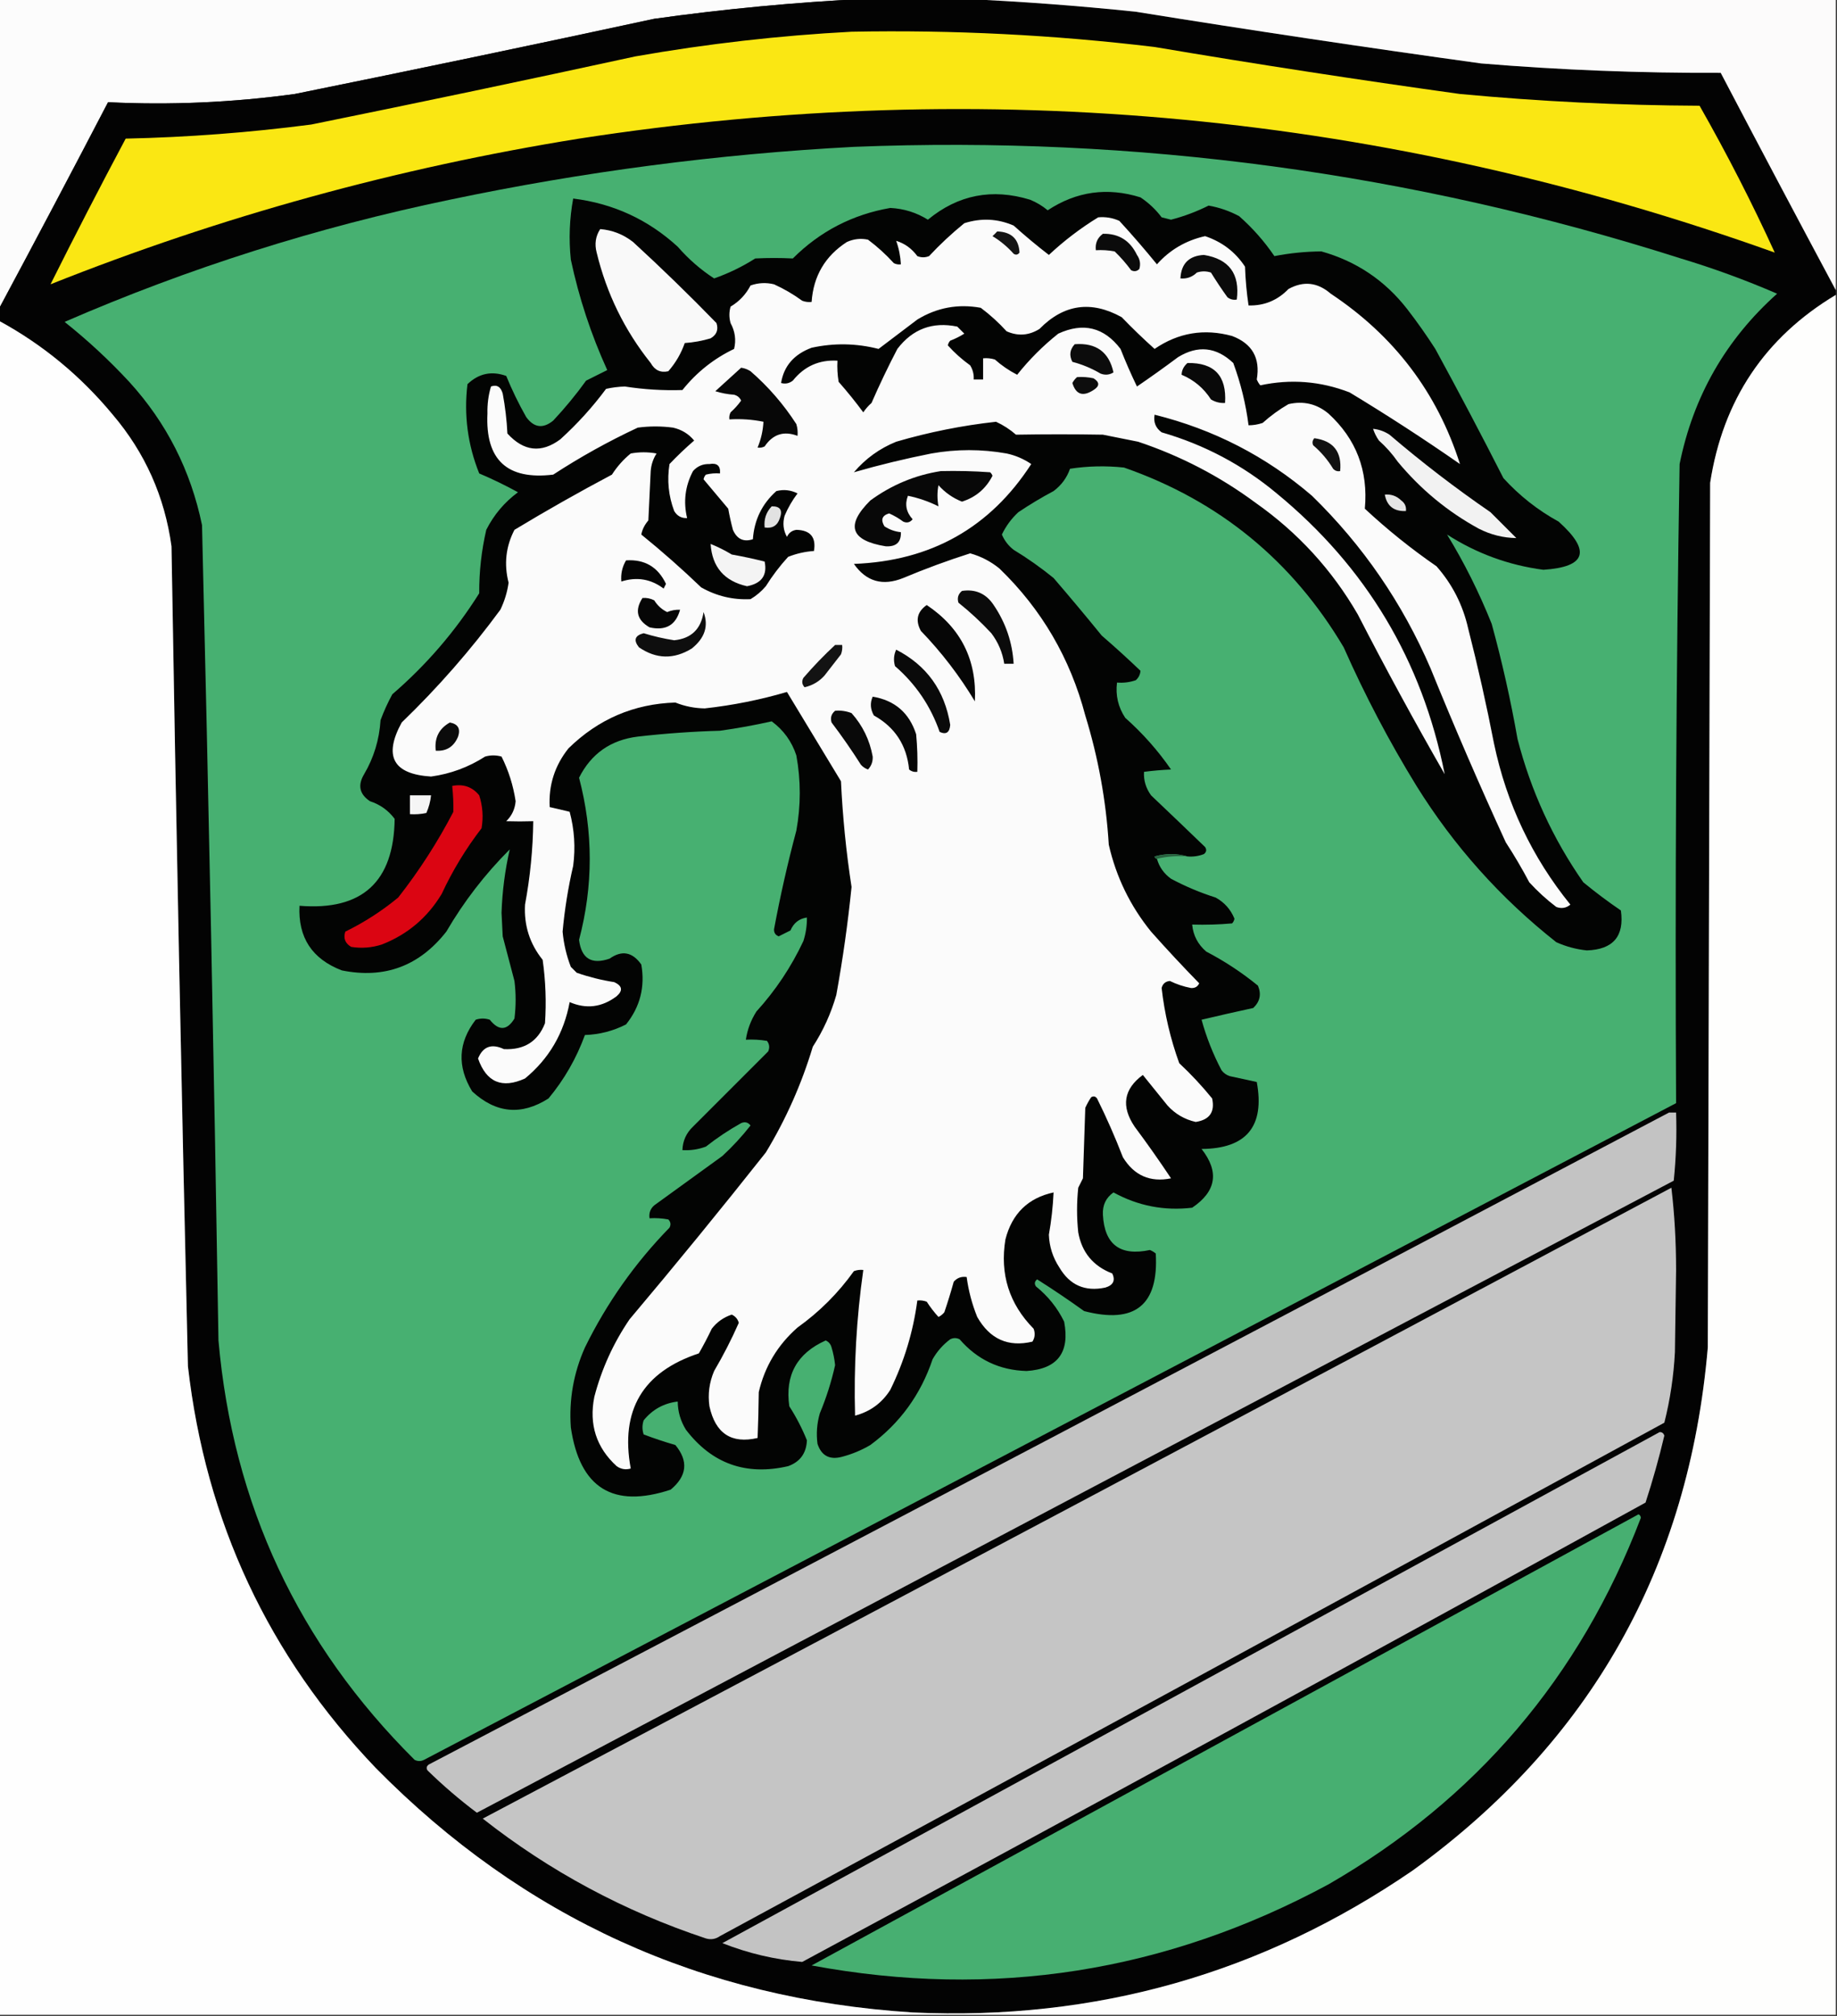<?xml version="1.0" encoding="UTF-8"?>
<!DOCTYPE svg PUBLIC "-//W3C//DTD SVG 1.1//EN" "http://www.w3.org/Graphics/SVG/1.1/DTD/svg11.dtd">
<svg xmlns="http://www.w3.org/2000/svg" version="1.1" width="782px" height="858px" style="shape-rendering:geometricPrecision; text-rendering:geometricPrecision; image-rendering:optimizeQuality; fill-rule:evenodd; clip-rule:evenodd" xmlns:xlink="http://www.w3.org/1999/xlink">
<rect width="100%" height="100%" fill="#333333" stroke="none"/>
<g><path style="opacity:1" fill="#fcfcfc" d="M -0.5,-0.5 C 122.5,-0.5 245.5,-0.5 368.5,-0.5C 338.528,0.968 308.528,3.801 278.5,8C 227.568,18.989 176.568,29.655 125.5,40C 99.035,43.629 72.535,44.795 46,43.5C 30.636,72.997 15.136,102.33 -0.5,131.5C -0.5,87.5 -0.5,43.5 -0.5,-0.5 Z"/></g>
<g><path style="opacity:1" fill="#030303" d="M 368.5,-0.5 C 382.167,-0.5 395.833,-0.5 409.5,-0.5C 434.065,0.579 458.732,2.412 483.5,5C 532.421,12.876 581.421,20.209 630.5,27C 664.439,29.806 698.439,31.139 732.5,31C 748.735,61.974 765.068,92.807 781.5,123.5C 781.5,124.167 781.5,124.833 781.5,125.5C 751.271,143.616 733.437,170.283 728,205.5C 727.667,328.167 727.333,450.833 727,573.5C 718.966,667.102 677.132,741.268 601.5,796C 537.452,839.935 466.452,860.101 388.5,856.5C 298.904,850.823 222.737,816.157 160,752.5C 114.26,704.674 87.593,647.674 80,581.5C 77.269,465.18 74.936,348.847 73,232.5C 70.09,211.351 61.756,192.685 48,176.5C 34.319,159.97 18.152,146.637 -0.5,136.5C -0.5,134.833 -0.5,133.167 -0.5,131.5C 15.136,102.33 30.636,72.997 46,43.5C 72.535,44.795 99.035,43.629 125.5,40C 176.568,29.655 227.568,18.989 278.5,8C 308.528,3.801 338.528,0.968 368.5,-0.5 Z"/></g>
<g><path style="opacity:1" fill="#fcfbfb" d="M 409.5,-0.5 C 533.5,-0.5 657.5,-0.5 781.5,-0.5C 781.5,40.833 781.5,82.167 781.5,123.5C 765.068,92.807 748.735,61.974 732.5,31C 698.439,31.139 664.439,29.806 630.5,27C 581.421,20.209 532.421,12.876 483.5,5C 458.732,2.412 434.065,0.579 409.5,-0.5 Z"/></g>
<g><path style="opacity:1" fill="#fae713" d="M 362.5,13.5 C 405.656,12.673 448.656,14.84 491.5,20C 534.715,27.302 578.049,33.969 621.5,40C 655.423,43.178 689.423,44.845 723.5,45C 735.234,65.641 745.901,86.475 755.5,107.5C 589.994,48.291 420.327,32.124 246.5,59C 169.042,71.443 94.042,92.11 21.5,121C 31.911,100.177 42.578,79.51 53.5,59C 79.945,58.423 106.278,56.423 132.5,53C 178.566,43.65 224.566,33.983 270.5,24C 301.107,18.618 331.774,15.118 362.5,13.5 Z"/></g>
<g><path style="opacity:1" fill="#47b071" d="M 363.5,62.5 C 483.723,57.694 601.056,73.527 715.5,110C 729.507,114.223 743.174,119.223 756.5,125C 734.647,144.533 720.814,168.699 715,197.5C 713.523,288.145 713.023,378.812 713.5,469.5C 536.118,562.531 358.451,655.698 180.5,749C 179.167,749.667 177.833,749.667 176.5,749C 126.99,699.805 99.157,640.305 93,570.5C 91.138,454.814 88.804,339.148 86,223.5C 81.206,200.245 70.873,179.911 55,162.5C 46.435,153.265 37.268,144.765 27.5,137C 80.305,114.066 134.972,96.733 191.5,85C 248.405,73.054 305.738,65.554 363.5,62.5 Z"/></g>
<g><path style="opacity:1" fill="#030403" d="M 505.5,364.5 C 500.985,363.188 496.318,363.188 491.5,364.5C 491.624,365.107 491.957,365.44 492.5,365.5C 493.477,368.989 495.477,371.823 498.5,374C 504.589,377.252 510.922,379.918 517.5,382C 521.236,384.069 523.903,387.069 525.5,391C 525.355,391.772 525.022,392.439 524.5,393C 518.843,393.499 513.176,393.666 507.5,393.5C 507.933,398.113 509.933,401.946 513.5,405C 521.347,409.088 528.681,413.921 535.5,419.5C 537.035,423.124 536.368,426.291 533.5,429C 526.098,430.605 518.764,432.272 511.5,434C 513.542,441.455 516.375,448.621 520,455.5C 520.903,456.701 522.069,457.535 523.5,458C 527.373,458.836 531.207,459.669 535,460.5C 538.472,479.359 530.639,488.859 511.5,489C 519.122,498.719 517.789,507.052 507.5,514C 495.628,515.406 484.462,513.24 474,507.5C 470.795,509.747 469.295,512.914 469.5,517C 470.175,529.692 476.842,534.692 489.5,532C 490.416,532.374 491.25,532.874 492,533.5C 493.295,555.472 483.128,563.638 461.5,558C 454.97,553.304 448.303,548.804 441.5,544.5C 440.417,545.365 440.251,546.365 441,547.5C 446.14,551.635 450.14,556.635 453,562.5C 455.504,575.647 450.17,582.647 437,583.5C 425.519,583.176 416.019,578.676 408.5,570C 407.167,569.333 405.833,569.333 404.5,570C 401.432,572.282 398.932,575.116 397,578.5C 391.936,593.541 383.103,605.707 370.5,615C 366.729,617.219 362.729,618.885 358.5,620C 353.195,621.432 349.695,619.599 348,614.5C 347.423,610.112 347.756,605.779 349,601.5C 351.776,594.84 353.942,588.007 355.5,581C 355.238,578.453 354.738,575.953 354,573.5C 353.632,572.09 352.799,571.09 351.5,570.5C 339.271,575.959 334.105,585.293 336,598.5C 338.968,603.123 341.468,607.956 343.5,613C 343.261,618.493 340.594,622.16 335.5,624C 317.57,628.137 303.07,622.97 292,608.5C 289.715,604.813 288.548,600.813 288.5,596.5C 282.59,597.205 277.757,599.872 274,604.5C 273.333,606.5 273.333,608.5 274,610.5C 278.363,612.157 282.863,613.657 287.5,615C 293.146,621.844 292.479,628.177 285.5,634C 260.939,642.127 246.772,633.293 243,607.5C 242.168,595.661 244.168,584.328 249,573.5C 258.295,554.571 270.295,537.571 285,522.5C 285.684,521.216 285.517,520.049 284.5,519C 281.854,518.503 279.187,518.336 276.5,518.5C 276.178,516.278 276.845,514.444 278.5,513C 288.167,506 297.833,499 307.5,492C 311.868,487.967 315.868,483.634 319.5,479C 318.407,477.635 317.074,477.301 315.5,478C 310.228,480.941 305.228,484.274 300.5,488C 297.274,489.199 293.941,489.699 290.5,489.5C 290.635,485.562 292.135,482.228 295,479.5C 305.721,468.779 316.387,458.113 327,447.5C 327.72,445.888 327.554,444.388 326.5,443C 323.518,442.502 320.518,442.335 317.5,442.5C 318.136,438.219 319.636,434.219 322,430.5C 330.155,421.532 336.822,411.532 342,400.5C 343.043,397.243 343.543,393.91 343.5,390.5C 340.185,390.972 337.851,392.805 336.5,396C 334.833,396.833 333.167,397.667 331.5,398.5C 330.119,398 329.453,397 329.5,395.5C 332.133,381.367 335.299,367.367 339,353.5C 340.941,342.819 340.941,332.152 339,321.5C 337.048,315.548 333.548,310.715 328.5,307C 321.3,308.628 313.966,309.962 306.5,311C 294.794,311.335 283.127,312.169 271.5,313.5C 260.009,314.905 251.675,320.739 246.5,331C 252.566,354.067 252.566,377.067 246.5,400C 247.49,407.978 251.823,410.645 259.5,408C 264.72,404.309 269.22,405.143 273,410.5C 274.665,420.008 272.498,428.508 266.5,436C 260.993,438.802 255.159,440.302 249,440.5C 245.364,450.447 240.197,459.447 233.5,467.5C 221.971,474.858 211.138,473.858 201,464.5C 194.516,453.871 195.016,443.704 202.5,434C 204.5,433.333 206.5,433.333 208.5,434C 212.352,438.821 215.852,438.655 219,433.5C 219.667,428.167 219.667,422.833 219,417.5C 217.331,411.162 215.665,404.829 214,398.5C 213.833,395.167 213.667,391.833 213.5,388.5C 213.812,379.313 214.978,370.313 217,361.5C 206.469,372.025 197.469,383.692 190,396.5C 178.496,411.176 163.663,416.676 145.5,413C 132.824,408.136 126.824,398.969 127.5,385.5C 154.175,387.66 167.675,375.327 168,348.5C 165.292,344.896 161.792,342.396 157.5,341C 153.022,338.027 152.188,334.194 155,329.5C 159.126,322.499 161.459,314.833 162,306.5C 163.393,302.714 165.059,299.048 167,295.5C 181.519,282.986 193.853,268.652 204,252.5C 203.953,243.358 204.953,234.358 207,225.5C 210.244,219.091 214.744,213.757 220.5,209.5C 215.101,206.539 209.601,203.872 204,201.5C 199.085,189.257 197.418,176.591 199,163.5C 203.777,158.931 209.277,157.764 215.5,160C 217.943,165.977 220.776,171.811 224,177.5C 227.329,182.057 231.162,182.557 235.5,179C 240.544,173.624 245.211,167.958 249.5,162C 252.509,160.496 255.509,158.996 258.5,157.5C 251.619,142.403 246.452,126.737 243,110.5C 242.09,101.756 242.424,93.09 244,84.5C 261.047,86.608 275.881,93.442 288.5,105C 293.119,110.297 298.286,114.797 304,118.5C 310.158,116.338 315.991,113.505 321.5,110C 326.851,109.737 332.184,109.737 337.5,110C 349.051,98.474 362.884,91.308 379,88.5C 384.787,88.795 390.12,90.461 395,93.5C 407.851,82.896 422.351,80.063 438.5,85C 441.249,86.123 443.749,87.623 446,89.5C 458.252,81.431 471.418,79.598 485.5,84C 489.032,86.368 492.032,89.202 494.5,92.5C 495.833,92.833 497.167,93.167 498.5,93.5C 504.019,92.077 509.352,90.077 514.5,87.5C 519.079,88.304 523.413,89.804 527.5,92C 533.244,97.073 538.244,102.74 542.5,109C 549.079,107.721 555.746,107.054 562.5,107C 577.323,111.147 589.489,119.314 599,131.5C 603.246,136.991 607.246,142.658 611,148.5C 620.921,166.675 630.588,185.009 640,203.5C 646.835,210.993 654.668,217.159 663.5,222C 677.408,234.477 675.242,241.31 657,242.5C 642.251,240.559 628.584,235.559 616,227.5C 623.284,239.401 629.617,252.068 635,265.5C 639.428,281.638 643.095,297.971 646,314.5C 651.689,336.596 661.023,356.929 674,375.5C 679.154,379.743 684.488,383.743 690,387.5C 691.546,398.462 686.712,404.129 675.5,404.5C 670.969,404.028 666.636,402.861 662.5,401C 638.761,382.264 618.927,360.098 603,334.5C 591.377,315.591 581.044,295.925 572,275.5C 550.122,238.62 518.955,213.12 478.5,199C 470.812,198.169 463.145,198.335 455.5,199.5C 454.161,203.348 451.828,206.514 448.5,209C 443.334,211.748 438.334,214.748 433.5,218C 430.556,220.722 428.223,223.889 426.5,227.5C 427.592,230.094 429.259,232.261 431.5,234C 437.444,237.611 443.111,241.611 448.5,246C 455.452,254.074 462.286,262.241 469,270.5C 474.677,275.402 480.177,280.402 485.5,285.5C 485.363,287.107 484.696,288.441 483.5,289.5C 480.916,290.393 478.249,290.726 475.5,290.5C 474.826,295.947 475.992,300.947 479,305.5C 486.429,312.09 492.929,319.424 498.5,327.5C 494.65,327.664 490.817,327.997 487,328.5C 486.792,332.113 487.792,335.446 490,338.5C 497.751,345.851 505.417,353.185 513,360.5C 513.749,361.635 513.583,362.635 512.5,363.5C 510.253,364.374 507.92,364.708 505.5,364.5 Z"/></g>
<g><path style="opacity:1" fill="#fbfbfb" d="M 467.5,92.5 C 470.649,92.211 473.649,92.711 476.5,94C 482.049,100.044 487.383,106.211 492.5,112.5C 497.981,106.338 504.814,102.338 513,100.5C 520.246,102.936 525.913,107.269 530,113.5C 530.191,119.083 530.691,124.583 531.5,130C 538.147,130.18 543.813,127.847 548.5,123C 554.884,119.471 560.884,120.137 566.5,125C 593.498,142.933 611.831,167.1 621.5,197.5C 606.174,186.835 590.508,176.669 574.5,167C 562.1,162.212 549.434,161.212 536.5,164C 535.874,163.25 535.374,162.416 535,161.5C 536.562,152.408 533.062,146.241 524.5,143C 512.621,139.745 501.621,141.578 491.5,148.5C 486.681,144.182 482.015,139.682 477.5,135C 464.502,127.798 452.835,129.464 442.5,140C 437.994,142.814 433.327,143.147 428.5,141C 425.133,137.297 421.466,133.964 417.5,131C 407.835,129.241 398.835,130.908 390.5,136C 384.989,140.181 379.489,144.348 374,148.5C 364.533,146.085 355.033,145.918 345.5,148C 338.006,150.789 333.673,155.789 332.5,163C 334.289,163.52 335.956,163.187 337.5,162C 342.389,155.888 348.722,153.055 356.5,153.5C 356.335,156.518 356.502,159.518 357,162.5C 360.69,166.689 364.19,171.022 367.5,175.5C 368.48,174.019 369.647,172.685 371,171.5C 374.41,163.681 378.077,156.014 382,148.5C 388.491,140.002 396.991,136.836 407.5,139C 408.5,140 409.5,141 410.5,142C 408.623,143.185 406.623,144.185 404.5,145C 403.978,145.561 403.645,146.228 403.5,147C 406.306,150.134 409.472,152.967 413,155.5C 414.128,157.345 414.628,159.345 414.5,161.5C 415.833,161.5 417.167,161.5 418.5,161.5C 418.5,158.5 418.5,155.5 418.5,152.5C 420.199,152.34 421.866,152.506 423.5,153C 426.403,155.572 429.569,157.739 433,159.5C 438.145,153.022 443.978,147.189 450.5,142C 461.129,137.106 469.962,139.273 477,148.5C 479.147,153.95 481.48,159.284 484,164.5C 489.921,160.456 495.755,156.289 501.5,152C 509.949,146.825 517.782,147.659 525,154.5C 528.178,163.118 530.344,171.951 531.5,181C 533.471,181.014 535.471,180.681 537.5,180C 540.887,176.947 544.553,174.28 548.5,172C 554.86,170.532 560.526,171.865 565.5,176C 577.334,186.82 582.501,200.32 581,216.5C 590.589,225.426 600.755,233.593 611.5,241C 618.233,248.631 622.733,257.464 625,267.5C 629.14,283.727 632.807,300.06 636,316.5C 641.361,342.05 652.194,364.883 668.5,385C 666.728,386.487 664.728,386.82 662.5,386C 658.367,382.869 654.534,379.369 651,375.5C 647.919,369.669 644.585,364.002 641,358.5C 629.783,334.066 619.116,309.4 609,284.5C 596.982,256.61 580.149,232.11 558.5,211C 538.986,194.242 516.653,182.742 491.5,176.5C 490.959,179.652 491.959,182.152 494.5,184C 512.711,189.27 529.044,197.937 543.5,210C 581.576,241.32 605.409,281.153 615,329.5C 602.158,307.153 589.825,284.486 578,261.5C 567.017,242.514 552.517,226.68 534.5,214C 519.249,202.707 502.583,194.04 484.5,188C 479.5,187 474.5,186 469.5,185C 457.161,184.788 444.827,184.788 432.5,185C 429.926,182.757 427.092,180.924 424,179.5C 409.581,181.097 395.414,183.931 381.5,188C 374.44,190.864 368.44,195.197 363.5,201C 374.283,197.888 385.283,195.222 396.5,193C 407.18,191.104 417.847,191.104 428.5,193C 432.295,193.814 435.795,195.314 439,197.5C 421.469,224.593 396.302,238.76 363.5,240C 368.757,247.53 375.757,249.53 384.5,246C 393.849,242.075 403.349,238.575 413,235.5C 417.626,236.795 421.793,238.962 425.5,242C 443.425,259.332 455.591,280.166 462,304.5C 467.521,322.439 470.854,340.772 472,359.5C 475.136,373.249 481.136,385.582 490,396.5C 496.65,403.984 503.483,411.317 510.5,418.5C 509.829,419.946 508.662,420.612 507,420.5C 503.866,419.9 500.866,418.9 498,417.5C 496.118,417.688 494.952,418.688 494.5,420.5C 495.74,431.459 498.24,442.126 502,452.5C 507.006,457.173 511.672,462.173 516,467.5C 517.253,473.258 514.919,476.592 509,477.5C 504.26,476.425 500.26,474.092 497,470.5C 493.489,466.127 489.989,461.794 486.5,457.5C 478.332,463.51 477.165,470.844 483,479.5C 488.361,486.695 493.528,494.028 498.5,501.5C 489.596,503.299 482.762,500.299 478,492.5C 474.722,484.001 471.055,475.667 467,467.5C 466.282,466.549 465.449,466.383 464.5,467C 463.54,468.419 462.707,469.919 462,471.5C 461.667,481.5 461.333,491.5 461,501.5C 460.333,502.833 459.667,504.167 459,505.5C 458.333,511.833 458.333,518.167 459,524.5C 460.526,533.03 465.359,538.863 473.5,542C 474.89,544.994 473.89,546.994 470.5,548C 461.915,549.809 455.415,546.976 451,539.5C 448.192,535.242 446.692,530.575 446.5,525.5C 447.559,519.539 448.226,513.539 448.5,507.5C 437.649,509.849 430.815,516.516 428,527.5C 425.587,542.258 429.587,554.924 440,565.5C 440.743,567.441 440.576,569.274 439.5,571C 429.202,573.441 421.369,569.941 416,560.5C 413.779,555.008 412.279,549.341 411.5,543.5C 409.278,543.178 407.444,543.845 406,545.5C 404.793,549.867 403.459,554.2 402,558.5C 401.311,559.357 400.478,560.023 399.5,560.5C 397.673,558.5 396.006,556.333 394.5,554C 393.207,553.51 391.873,553.343 390.5,553.5C 388.741,566.795 384.908,579.462 379,591.5C 375.463,597.107 370.463,600.774 364,602.5C 363.412,581.733 364.579,561.066 367.5,540.5C 366.127,540.343 364.793,540.51 363.5,541C 356.833,550.333 348.833,558.333 339.5,565C 331.035,572.436 325.535,581.602 323,592.5C 322.933,599.085 322.766,605.585 322.5,612C 311.367,614.595 304.534,610.095 302,598.5C 301.271,593.331 301.938,588.331 304,583.5C 307.906,576.854 311.406,570.021 314.5,563C 314.046,561.378 313.046,560.212 311.5,559.5C 308.053,560.639 305.219,562.639 303,565.5C 301.294,569.079 299.461,572.579 297.5,576C 273.604,583.899 263.937,600.232 268.5,625C 266.365,625.635 264.365,625.301 262.5,624C 253.835,616.074 250.668,606.241 253,594.5C 256.11,582.616 261.11,571.616 268,561.5C 287.712,538.124 307.045,514.457 326,490.5C 334.555,476.386 341.221,461.386 346,445.5C 350.413,438.673 353.746,431.34 356,423.5C 358.774,408.25 360.941,392.916 362.5,377.5C 360.204,362.59 358.704,347.59 358,332.5C 350.333,319.833 342.667,307.167 335,294.5C 323.593,297.848 311.926,300.181 300,301.5C 295.664,301.433 291.497,300.599 287.5,299C 269.883,299.553 254.716,306.053 242,318.5C 236.153,325.85 233.486,334.184 234,343.5C 236.8,344.125 239.634,344.792 242.5,345.5C 244.519,353.025 245.019,360.692 244,368.5C 241.859,377.731 240.359,387.064 239.5,396.5C 239.968,401.676 241.135,406.676 243,411.5C 243.833,412.333 244.667,413.167 245.5,414C 250.699,415.818 256.033,417.151 261.5,418C 264.925,419.598 265.258,421.598 262.5,424C 256.231,428.725 249.564,429.558 242.5,426.5C 240.061,439.736 233.728,450.569 223.5,459C 213.705,463.459 207.039,460.625 203.5,450.5C 205.597,445.379 209.263,444.046 214.5,446.5C 223.122,446.939 228.956,443.273 232,435.5C 232.606,426.472 232.273,417.472 231,408.5C 225.503,401.675 223.003,393.842 223.5,385C 225.694,373.253 226.861,361.419 227,349.5C 223.211,349.623 219.377,349.623 215.5,349.5C 217.884,347.193 219.217,344.359 219.5,341C 218.498,334.329 216.498,327.996 213.5,322C 211.167,321.333 208.833,321.333 206.5,322C 199.439,326.533 191.772,329.367 183.5,330.5C 167.327,329.492 163.161,321.826 171,307.5C 186.414,292.624 200.414,276.624 213,259.5C 214.773,255.848 215.94,252.015 216.5,248C 214.49,240.082 215.324,232.582 219,225.5C 232.622,217.273 246.455,209.44 260.5,202C 262.717,198.542 265.383,195.542 268.5,193C 272.167,192.333 275.833,192.333 279.5,193C 278.044,195.266 277.21,197.766 277,200.5C 276.667,207.5 276.333,214.5 276,221.5C 274.398,223.369 273.398,225.369 273,227.5C 281.797,234.628 290.297,242.128 298.5,250C 305.041,253.7 312.041,255.366 319.5,255C 321.96,253.542 324.127,251.709 326,249.5C 328.783,245.049 331.95,240.883 335.5,237C 339.031,235.594 342.698,234.76 346.5,234.5C 347.477,228.641 344.977,225.641 339,225.5C 337.11,225.785 335.777,226.785 335,228.5C 333.443,225.706 333.11,222.706 334,219.5C 335.455,216.088 337.288,212.921 339.5,210C 336.634,208.543 333.634,208.21 330.5,209C 324.404,214.439 321.07,221.272 320.5,229.5C 316.553,230.779 313.72,229.446 312,225.5C 311.206,222.529 310.539,219.529 310,216.5C 306.487,212.322 302.987,208.155 299.5,204C 299.645,203.228 299.978,202.561 300.5,202C 302.473,201.505 304.473,201.338 306.5,201.5C 306.763,198.266 305.263,196.932 302,197.5C 299.186,197.408 296.853,198.408 295,200.5C 291.663,206.857 290.829,213.524 292.5,220.5C 290.097,220.607 288.264,219.607 287,217.5C 284.569,211.051 283.902,204.385 285,197.5C 288.375,193.956 291.875,190.623 295.5,187.5C 293.172,184.665 290.172,182.831 286.5,182C 281.5,181.333 276.5,181.333 271.5,182C 259.01,187.832 247.01,194.498 235.5,202C 215.887,204.387 206.554,195.72 207.5,176C 207.407,172.05 207.907,168.216 209,164.5C 211.488,163.588 213.155,164.588 214,167.5C 215.052,173.117 215.718,178.784 216,184.5C 222.949,192.133 230.449,192.966 238.5,187C 245.762,180.41 252.262,173.244 258,165.5C 260.625,164.913 263.292,164.58 266,164.5C 274.137,165.759 282.304,166.259 290.5,166C 296.537,158.455 303.871,152.621 312.5,148.5C 313.427,144.731 312.927,141.064 311,137.5C 310.333,135.167 310.333,132.833 311,130.5C 314.692,128.308 317.526,125.308 319.5,121.5C 322.784,120.343 326.118,120.176 329.5,121C 333.759,122.934 337.759,125.268 341.5,128C 342.793,128.49 344.127,128.657 345.5,128.5C 346.264,117.468 351.264,108.968 360.5,103C 363.406,101.682 366.406,101.348 369.5,102C 373.466,104.964 377.133,108.297 380.5,112C 381.448,112.483 382.448,112.649 383.5,112.5C 383.309,109.017 382.643,105.684 381.5,102.5C 385.131,103.608 388.131,105.774 390.5,109C 392.167,109.667 393.833,109.667 395.5,109C 400.146,104.023 405.146,99.356 410.5,95C 417.67,92.71 424.67,93.043 431.5,96C 436.38,100.387 441.38,104.553 446.5,108.5C 452.988,102.431 459.988,97.097 467.5,92.5 Z"/></g>
<g><path style="opacity:1" fill="#f9f9f9" d="M 255.5,97.5 C 260.69,97.926 265.357,99.759 269.5,103C 281.638,114.137 293.471,125.637 305,137.5C 305.92,140.308 305.087,142.475 302.5,144C 298.916,145.073 295.25,145.74 291.5,146C 289.937,150.46 287.604,154.46 284.5,158C 281.211,158.746 278.711,157.58 277,154.5C 265.882,140.595 258.215,124.929 254,107.5C 253.037,103.851 253.537,100.518 255.5,97.5 Z"/></g>
<g><path style="opacity:1" fill="#141414" d="M 424.5,98.5 C 430.526,98.696 433.693,101.696 434,107.5C 433.282,108.451 432.449,108.617 431.5,108C 428.829,105.013 425.829,102.513 422.5,100.5C 423.243,99.818 423.909,99.151 424.5,98.5 Z"/></g>
<g><path style="opacity:1" fill="#0b0b0b" d="M 469.5,99.5 C 476.203,99.35 481.036,102.35 484,108.5C 485.301,110.365 485.635,112.365 485,114.5C 483.951,115.517 482.784,115.684 481.5,115C 479.402,112.146 477.069,109.479 474.5,107C 471.854,106.503 469.187,106.336 466.5,106.5C 466.15,103.547 467.15,101.213 469.5,99.5 Z"/></g>
<g><path style="opacity:1" fill="#0b0b0b" d="M 512.5,108.5 C 523.215,110.232 527.881,116.565 526.5,127.5C 525.022,127.762 523.689,127.429 522.5,126.5C 520.043,123.086 517.709,119.586 515.5,116C 513.5,115.333 511.5,115.333 509.5,116C 507.559,117.903 505.226,118.736 502.5,118.5C 502.822,112.178 506.155,108.845 512.5,108.5 Z"/></g>
<g><path style="opacity:1" fill="#fefefd" d="M 781.5,125.5 C 781.5,369.5 781.5,613.5 781.5,857.5C 650.5,857.5 519.5,857.5 388.5,857.5C 388.5,857.167 388.5,856.833 388.5,856.5C 466.452,860.101 537.452,839.935 601.5,796C 677.132,741.268 718.966,667.102 727,573.5C 727.333,450.833 727.667,328.167 728,205.5C 733.437,170.283 751.271,143.616 781.5,125.5 Z"/></g>
<g><path style="opacity:1" fill="#fefefe" d="M -0.5,136.5 C 18.152,146.637 34.319,159.97 48,176.5C 61.756,192.685 70.09,211.351 73,232.5C 74.936,348.847 77.269,465.18 80,581.5C 87.593,647.674 114.26,704.674 160,752.5C 222.737,816.157 298.904,850.823 388.5,856.5C 388.5,856.833 388.5,857.167 388.5,857.5C 258.833,857.5 129.167,857.5 -0.5,857.5C -0.5,617.167 -0.5,376.833 -0.5,136.5 Z"/></g>
<g><path style="opacity:1" fill="#0c0c0c" d="M 457.5,146.5 C 466.612,145.803 472.112,149.803 474,158.5C 472.274,159.576 470.441,159.743 468.5,159C 464.719,156.775 460.719,155.109 456.5,154C 455.083,151.257 455.416,148.757 457.5,146.5 Z"/></g>
<g><path style="opacity:1" fill="#090909" d="M 505.5,154.5 C 516.916,154.287 522.25,159.953 521.5,171.5C 519.345,171.628 517.345,171.128 515.5,170C 512.432,165.213 508.265,161.713 503,159.5C 503.058,157.565 503.891,155.898 505.5,154.5 Z"/></g>
<g><path style="opacity:1" fill="#070707" d="M 315.5,156.5 C 316.922,156.709 318.255,157.209 319.5,158C 327.062,164.563 333.562,172.063 339,180.5C 339.494,182.134 339.66,183.801 339.5,185.5C 333.669,183.292 329.003,184.792 325.5,190C 324.552,190.483 323.552,190.649 322.5,190.5C 323.967,186.926 324.8,183.26 325,179.5C 320.263,178.531 315.43,178.197 310.5,178.5C 310.351,177.448 310.517,176.448 311,175.5C 312.685,173.983 314.185,172.316 315.5,170.5C 314.91,169.201 313.91,168.368 312.5,168C 309.774,167.818 307.107,167.318 304.5,166.5C 308.187,163.145 311.853,159.811 315.5,156.5 Z"/></g>
<g><path style="opacity:1" fill="#0d0d0d" d="M 458.5,160.5 C 460.857,160.337 463.19,160.503 465.5,161C 468.167,162.667 468.167,164.333 465.5,166C 461,168.946 458,167.946 456.5,163C 457.056,161.989 457.722,161.156 458.5,160.5 Z"/></g>
<g><path style="opacity:1" fill="#f2f2f2" d="M 584.5,182.5 C 587.016,182.755 589.35,183.589 591.5,185C 605.263,196.766 619.597,207.766 634.5,218C 638.167,221.667 641.833,225.333 645.5,229C 639.918,228.922 634.584,227.589 629.5,225C 616.252,217.765 604.752,208.265 595,196.5C 592.705,193.203 590.038,190.203 587,187.5C 585.906,185.922 585.072,184.255 584.5,182.5 Z"/></g>
<g><path style="opacity:1" fill="#121212" d="M 559.5,186.5 C 567.613,187.618 571.279,192.284 570.5,200.5C 569.325,200.719 568.325,200.386 567.5,199.5C 565.229,195.726 562.396,192.393 559,189.5C 558.53,188.423 558.697,187.423 559.5,186.5 Z"/></g>
<g><path style="opacity:1" fill="#080808" d="M 400.5,200.5 C 407.508,200.334 414.508,200.5 421.5,201C 421.957,201.414 422.291,201.914 422.5,202.5C 419.682,207.987 415.348,211.654 409.5,213.5C 405.639,211.98 402.305,209.647 399.5,206.5C 398.932,209.412 398.932,212.412 399.5,215.5C 395.376,213.44 391.043,211.94 386.5,211C 385.098,214.66 385.765,217.994 388.5,221C 387.407,222.365 386.074,222.699 384.5,222C 382.606,220.596 380.606,219.43 378.5,218.5C 375.483,219.38 374.816,221.214 376.5,224C 378.65,225.411 380.984,226.245 383.5,226.5C 383.66,230.771 381.493,232.771 377,232.5C 362.017,230.057 359.85,223.557 370.5,213C 379.578,206.37 389.578,202.203 400.5,200.5 Z"/></g>
<g><path style="opacity:1" fill="#e5e5e5" d="M 589.5,210.5 C 592.226,210.264 594.559,211.097 596.5,213C 598.037,214.11 598.703,215.61 598.5,217.5C 593.4,217.723 590.4,215.389 589.5,210.5 Z"/></g>
<g><path style="opacity:1" fill="#e2e2e2" d="M 328.5,215.5 C 332.071,215.408 333.238,217.074 332,220.5C 330.974,223.693 328.808,225.026 325.5,224.5C 325.129,220.997 326.129,217.997 328.5,215.5 Z"/></g>
<g><path style="opacity:1" fill="#f4f4f4" d="M 302.5,231.5 C 305.589,232.739 308.589,234.239 311.5,236C 316.227,236.839 320.894,237.839 325.5,239C 326.715,244.828 324.215,248.328 318,249.5C 308.314,247.318 303.147,241.318 302.5,231.5 Z"/></g>
<g><path style="opacity:1" fill="#040404" d="M 266.5,238.5 C 274.418,237.96 280.085,241.294 283.5,248.5C 283.167,249.167 282.833,249.833 282.5,250.5C 277.069,246.402 271.069,245.402 264.5,247.5C 264.207,244.246 264.874,241.246 266.5,238.5 Z"/></g>
<g><path style="opacity:1" fill="#0b0b0b" d="M 409.5,251.5 C 415.269,250.634 419.769,252.634 423,257.5C 428.138,265.081 430.971,273.415 431.5,282.5C 430.167,282.5 428.833,282.5 427.5,282.5C 426.771,277.707 424.937,273.374 422,269.5C 417.634,264.799 412.967,260.466 408,256.5C 407.387,254.505 407.887,252.838 409.5,251.5 Z"/></g>
<g><path style="opacity:1" fill="#060606" d="M 273.5,254.5 C 275.262,254.357 276.929,254.691 278.5,255.5C 279.871,257.705 281.704,259.372 284,260.5C 285.766,259.767 287.599,259.433 289.5,259.5C 287.708,266.071 283.375,268.571 276.5,267C 271.128,263.901 270.128,259.734 273.5,254.5 Z"/></g>
<g><path style="opacity:1" fill="#060606" d="M 394.5,257.5 C 409.069,267.252 415.902,280.919 415,298.5C 408.483,287.646 400.816,277.646 392,268.5C 389.592,264.034 390.425,260.367 394.5,257.5 Z"/></g>
<g><path style="opacity:1" fill="#0e0e0e" d="M 299.5,260.5 C 301.719,266.379 300.052,271.546 294.5,276C 286.865,280.711 279.365,280.545 272,275.5C 269.585,272.459 270.251,270.459 274,269.5C 278.262,270.816 282.596,271.816 287,272.5C 294.241,271.76 298.408,267.76 299.5,260.5 Z"/></g>
<g><path style="opacity:1" fill="#131313" d="M 355.5,274.5 C 356.5,274.5 357.5,274.5 358.5,274.5C 358.657,275.873 358.49,277.207 358,278.5C 355.667,281.5 353.333,284.5 351,287.5C 348.711,290.062 345.877,291.729 342.5,292.5C 341.386,291.277 341.219,289.944 342,288.5C 346.295,283.524 350.795,278.858 355.5,274.5 Z"/></g>
<g><path style="opacity:1" fill="#0a0a0a" d="M 381.5,276.5 C 394.475,283.171 402.141,293.837 404.5,308.5C 404.253,311.779 402.753,312.779 400,311.5C 396.153,300.47 389.819,291.136 381,283.5C 380.297,281.071 380.463,278.738 381.5,276.5 Z"/></g>
<g><path style="opacity:1" fill="#080808" d="M 371.5,296.5 C 380.897,298.061 387.063,303.394 390,312.5C 390.499,317.823 390.666,323.156 390.5,328.5C 389.178,328.67 388.011,328.337 387,327.5C 385.976,317.16 380.976,309.493 372,304.5C 370.487,301.836 370.32,299.17 371.5,296.5 Z"/></g>
<g><path style="opacity:1" fill="#090909" d="M 355.5,302.5 C 357.92,302.292 360.253,302.626 362.5,303.5C 367.237,308.808 370.237,314.975 371.5,322C 371.604,324.145 370.937,325.979 369.5,327.5C 368.328,327.081 367.328,326.415 366.5,325.5C 362.58,319.326 358.413,313.326 354,307.5C 353.387,305.505 353.887,303.838 355.5,302.5 Z"/></g>
<g><path style="opacity:1" fill="#0b0b0b" d="M 191.5,307.5 C 194.955,308.128 196.122,310.128 195,313.5C 193.215,317.801 190.048,319.801 185.5,319.5C 184.871,314.091 186.871,310.091 191.5,307.5 Z"/></g>
<g><path style="opacity:1" fill="#db0512" d="M 192.5,334.5 C 197.223,333.553 201.056,334.886 204,338.5C 205.476,343.076 205.81,347.743 205,352.5C 198.329,361.167 192.662,370.501 188,380.5C 181.921,390.582 173.421,397.749 162.5,402C 158.239,403.363 153.905,403.696 149.5,403C 146.913,401.475 146.08,399.308 147,396.5C 155.062,392.552 162.562,387.718 169.5,382C 178.468,370.565 186.301,358.398 193,345.5C 193.062,341.852 192.895,338.185 192.5,334.5 Z"/></g>
<g><path style="opacity:1" fill="#f5f5f5" d="M 174.5,338.5 C 177.5,338.5 180.5,338.5 183.5,338.5C 183.221,341.118 182.554,343.618 181.5,346C 179.19,346.497 176.857,346.663 174.5,346.5C 174.5,343.833 174.5,341.167 174.5,338.5 Z"/></g>
<g><path style="opacity:1" fill="#286340" d="M 505.5,364.5 C 500.968,364.182 496.634,364.515 492.5,365.5C 491.957,365.44 491.624,365.107 491.5,364.5C 496.318,363.188 500.985,363.188 505.5,364.5 Z"/></g>
<g><path style="opacity:1" fill="#c3c3c3" d="M 710.5,473.5 C 711.5,473.5 712.5,473.5 713.5,473.5C 713.832,483.19 713.498,492.856 712.5,502.5C 542.572,592.047 372.739,681.713 203,771.5C 195.646,765.978 188.646,759.978 182,753.5C 181.383,752.551 181.549,751.718 182.5,751C 358.719,658.726 534.719,566.226 710.5,473.5 Z"/></g>
<g><path style="opacity:1" fill="#c5c5c5" d="M 711.5,505.5 C 712.832,516.814 713.499,528.48 713.5,540.5C 713.333,552.167 713.167,563.833 713,575.5C 712.48,585.659 710.98,595.659 708.5,605.5C 574.626,678.534 440.626,751.368 306.5,824C 304.635,825.301 302.635,825.635 300.5,825C 265.712,813.445 234.045,796.445 205.5,774C 374.387,684.726 543.053,595.226 711.5,505.5 Z"/></g>
<g><path style="opacity:1" fill="#c3c3c3" d="M 706.5,609.5 C 707.497,609.47 708.164,609.97 708.5,611C 706.217,620.633 703.551,630.133 700.5,639.5C 581.122,705.189 461.455,770.356 341.5,835C 329.83,834.004 318.497,831.338 307.5,827C 440.562,754.472 573.562,681.972 706.5,609.5 Z"/></g>
<g><path style="opacity:1" fill="#47af71" d="M 697.5,644.5 C 698.097,644.735 698.43,645.235 698.5,646C 672.62,713.776 628.287,765.776 565.5,802C 496.217,839.381 422.883,850.881 345.5,836.5C 462.927,772.457 580.26,708.457 697.5,644.5 Z"/></g>
</svg>
